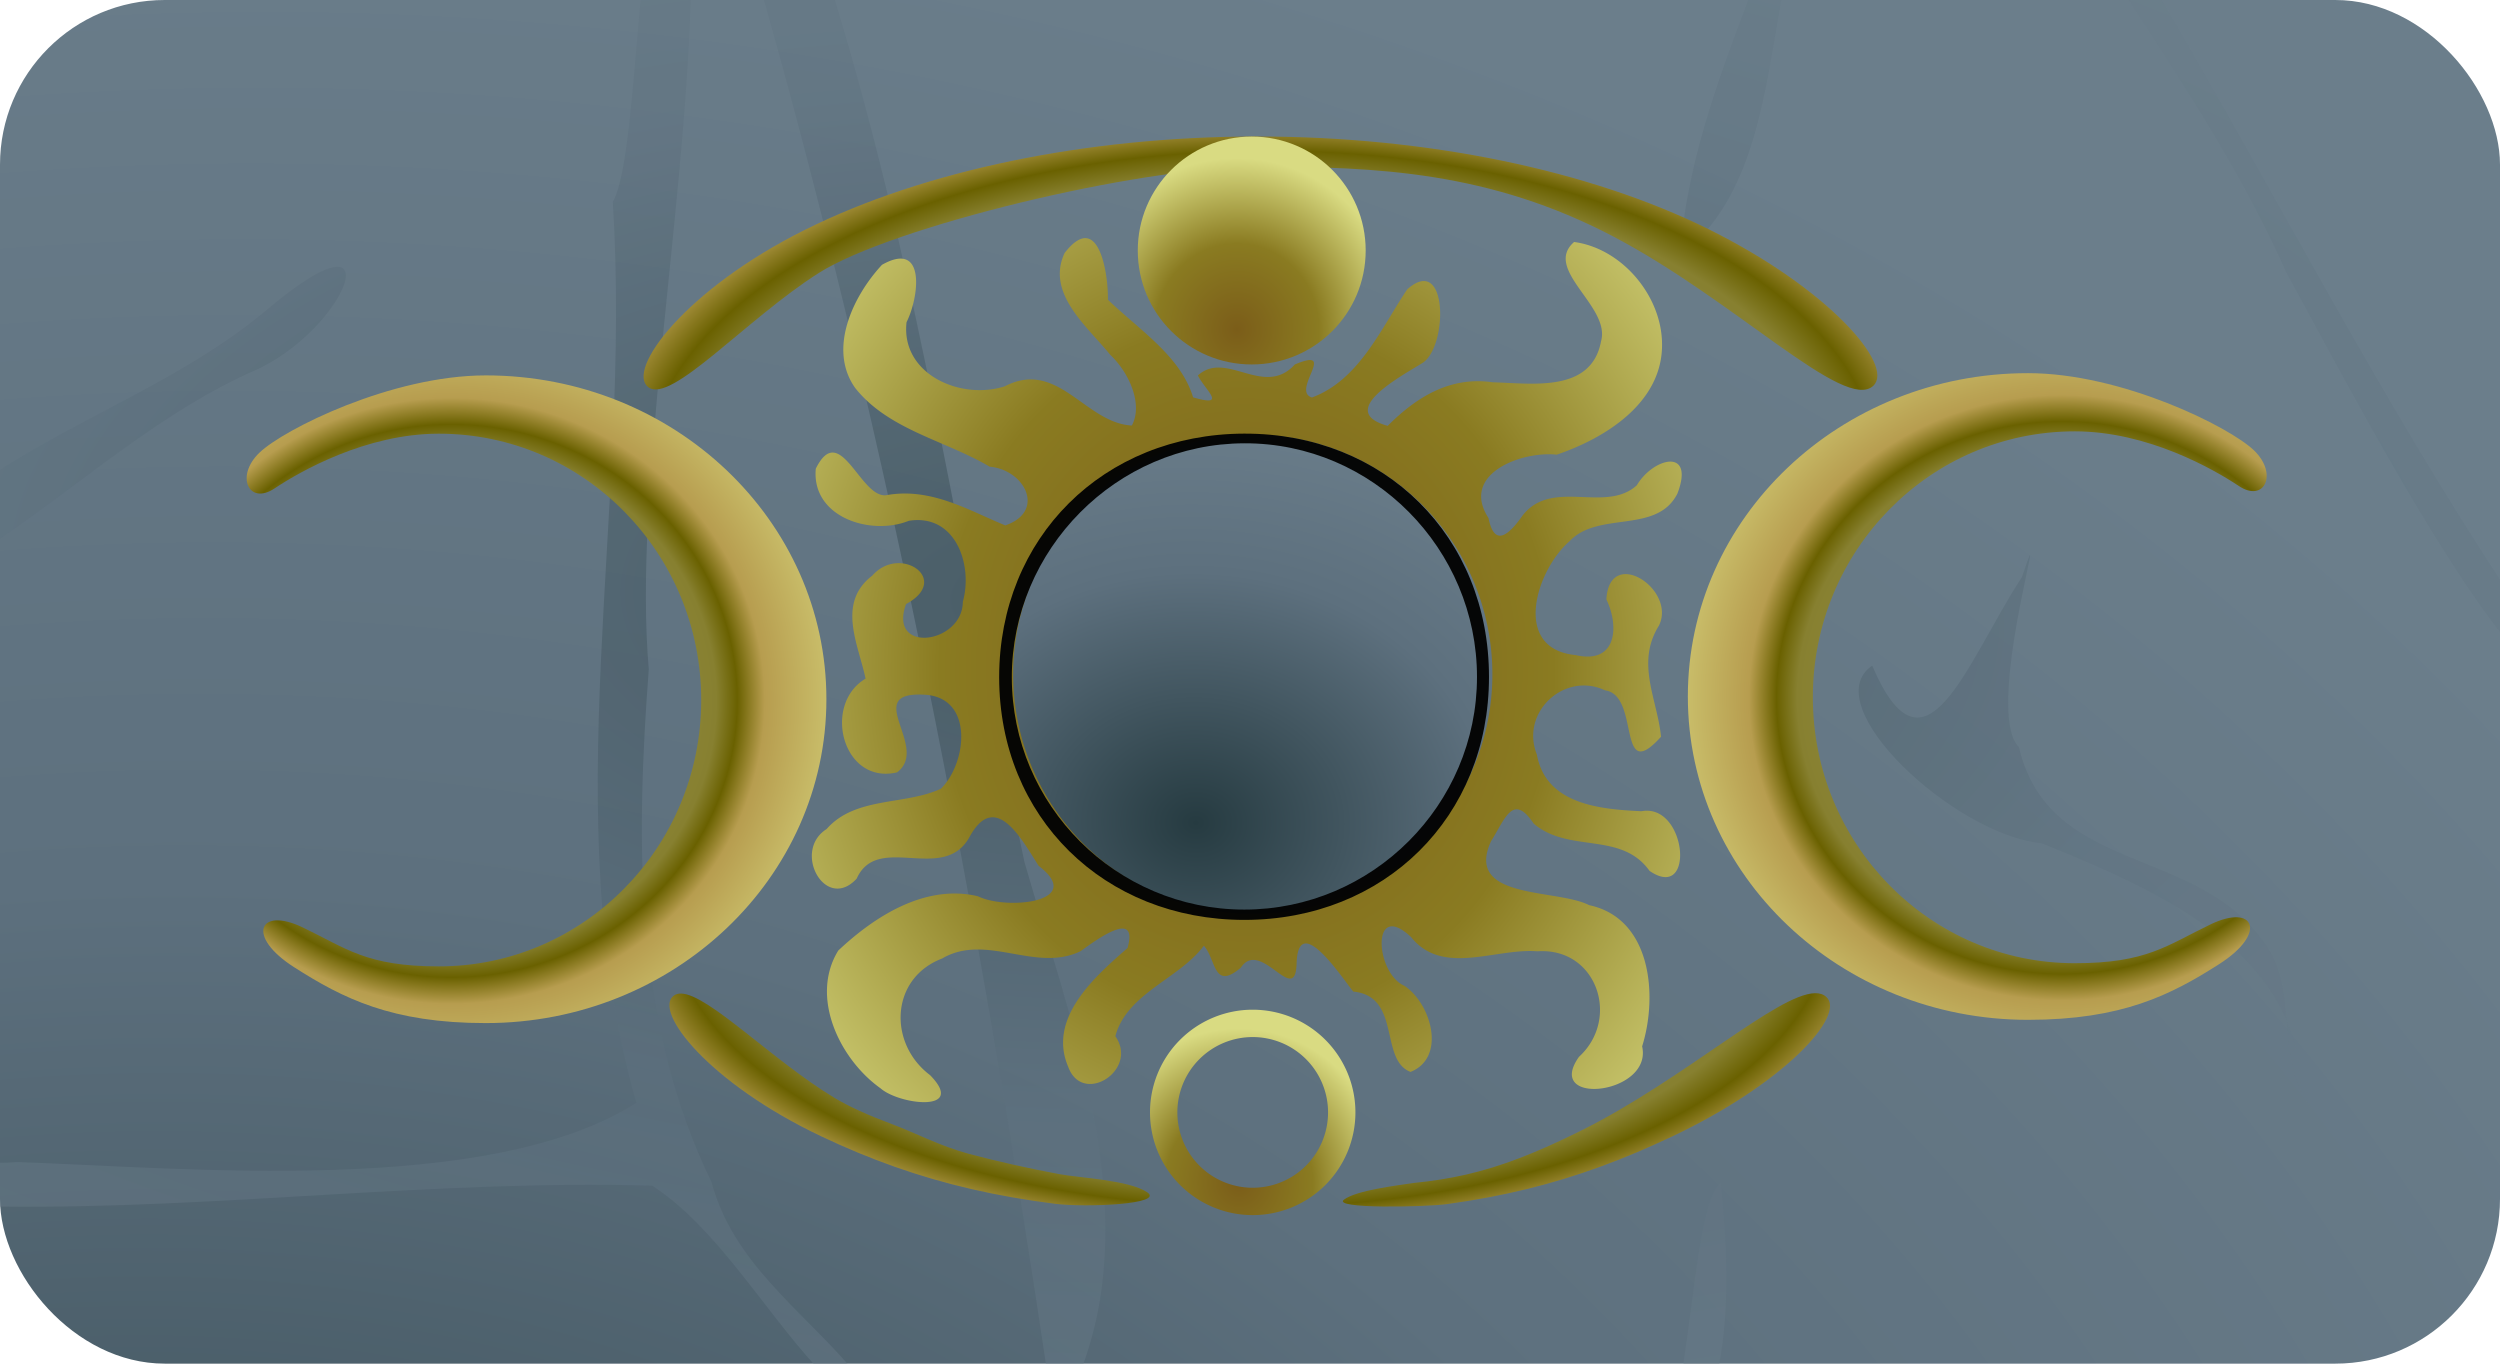 <?xml version="1.0" encoding="UTF-8" standalone="no"?>
<svg
   xmlns:dc="http://purl.org/dc/elements/1.1/"
   xmlns:cc="http://creativecommons.org/ns#"
   xmlns:rdf="http://www.w3.org/1999/02/22-rdf-syntax-ns#"
   xmlns:svg="http://www.w3.org/2000/svg"
   xmlns="http://www.w3.org/2000/svg"
   xmlns:xlink="http://www.w3.org/1999/xlink"
   xmlns:sodipodi="http://sodipodi.sourceforge.net/DTD/sodipodi-0.dtd"
   xmlns:inkscape="http://www.inkscape.org/namespaces/inkscape"
   width="55mm"
   height="30mm"
   viewBox="0 0 55 30"
   version="1.1"
   id="svg16989"
   inkscape:version="1.0 (4035a4fb49, 2020-05-01)"
   sodipodi:docname="scoring_bg.svg">
  <defs
     id="defs16983">
    <filter
       height="1.021"
       y="-0.01"
       width="1.021"
       x="-0.01"
       id="filter16908"
       style="color-interpolation-filters:sRGB"
       inkscape:collect="always">
      <feGaussianBlur
         id="feGaussianBlur16910"
         stdDeviation="0.495"
         inkscape:collect="always" />
    </filter>
    <radialGradient
       inkscape:collect="always"
       xlink:href="#linearGradient15844"
       id="radialGradient15821-7"
       cx="398.629"
       cy="-194.318"
       fx="398.629"
       fy="-194.318"
       r="26.458"
       gradientUnits="userSpaceOnUse"
       gradientTransform="matrix(4.89,0.016,-0.017,5.116,-731.395,992.806)" />
    <linearGradient
       inkscape:collect="always"
       id="linearGradient15844">
      <stop
         style="stop-color:#7b5d19;stop-opacity:1"
         offset="0"
         id="stop15834" />
      <stop
         id="stop15846"
         offset="0.5"
         style="stop-color:#8a7b21;stop-opacity:1" />
      <stop
         style="stop-color:#d9db82;stop-opacity:1"
         offset="1"
         id="stop15842" />
    </linearGradient>
    <radialGradient
       gradientUnits="userSpaceOnUse"
       gradientTransform="matrix(1.504,-0.004,0.004,1.454,-275.866,191.936)"
       r="253.976"
       fy="-417.546"
       fx="537.596"
       cy="-417.546"
       cx="537.596"
       id="radialGradient15790"
       xlink:href="#linearGradient15786-3"
       inkscape:collect="always" />
    <linearGradient
       id="linearGradient15786-3"
       inkscape:collect="always">
      <stop
         id="stop15782"
         offset="0"
         style="stop-color:#a5a060;stop-opacity:1" />
      <stop
         style="stop-color:#878030;stop-opacity:1;"
         offset="0.608"
         id="stop15796" />
      <stop
         style="stop-color:#6a6100;stop-opacity:1;"
         offset="0.656"
         id="stop15792" />
      <stop
         id="stop15794"
         offset="0.719"
         style="stop-color:#b79d4f;stop-opacity:1" />
      <stop
         id="stop15784"
         offset="1"
         style="stop-color:#d9db82;stop-opacity:1" />
    </linearGradient>
    <radialGradient
       gradientUnits="userSpaceOnUse"
       gradientTransform="matrix(1.527,-0.01,0.005,0.803,-650.861,-397.876)"
       r="540.523"
       fy="-254.381"
       fx="1239.718"
       cy="-254.381"
       cx="1239.718"
       id="radialGradient15811"
       xlink:href="#linearGradient15786-3"
       inkscape:collect="always" />
    <radialGradient
       gradientTransform="matrix(1.438,0.005,-0.005,1.504,-251.074,93.434)"
       gradientUnits="userSpaceOnUse"
       r="26.458"
       fy="-194.318"
       fx="398.629"
       cy="-194.318"
       cx="398.629"
       id="radialGradient15821"
       xlink:href="#linearGradient15844"
       inkscape:collect="always" />
    <radialGradient
       r="540.523"
       fy="-254.381"
       fx="1239.718"
       cy="-254.381"
       cx="1239.718"
       gradientTransform="matrix(1.436,0.009,0.005,-0.718,-548.13,-422.375)"
       gradientUnits="userSpaceOnUse"
       id="radialGradient15850"
       xlink:href="#linearGradient15786-3"
       inkscape:collect="always" />
    <radialGradient
       r="253.976"
       fy="-417.546"
       fx="537.596"
       cy="-417.546"
       cx="537.596"
       gradientTransform="matrix(-0.398,-9.9521961e-4,-9.6228163e-4,0.385,728.283,49.968)"
       gradientUnits="userSpaceOnUse"
       id="radialGradient15854"
       xlink:href="#linearGradient15786-3"
       inkscape:collect="always" />
    <radialGradient
       gradientUnits="userSpaceOnUse"
       gradientTransform="matrix(5.323,-0.027,0.03,6.021,-498.055,272.183)"
       r="100.961"
       fy="-117.546"
       fx="324.911"
       cy="-117.546"
       cx="324.911"
       id="radialGradient16184"
       xlink:href="#linearGradient15844"
       inkscape:collect="always" />
    <radialGradient
       gradientTransform="matrix(0.388,0.013,-0.011,0.327,-42.212,-32.59)"
       gradientUnits="userSpaceOnUse"
       r="14.992"
       fy="74.561"
       fx="64.105"
       cy="74.561"
       cx="64.105"
       id="radialGradient16632"
       xlink:href="#linearGradient16630"
       inkscape:collect="always" />
    <linearGradient
       id="linearGradient16630"
       inkscape:collect="always">
      <stop
         id="stop16626"
         offset="0"
         style="stop-color:#263b41;stop-opacity:1" />
      <stop
         style="stop-color:#5d707e;stop-opacity:1"
         offset="0.593"
         id="stop16634" />
      <stop
         id="stop16628"
         offset="1"
         style="stop-color:#6b7e8b;stop-opacity:1" />
    </linearGradient>
    <radialGradient
       inkscape:collect="always"
       xlink:href="#linearGradient16630"
       id="radialGradient17872"
       cx="4.882"
       cy="48.695"
       fx="4.882"
       fy="48.695"
       r="27.5"
       gradientTransform="matrix(2.449,-0.531,0.437,2.016,-32.503,-42.149)"
       gradientUnits="userSpaceOnUse" />
    <radialGradient
       inkscape:collect="always"
       xlink:href="#linearGradient16630"
       id="radialGradient17916"
       cx="23.928"
       cy="12.776"
       fx="23.928"
       fy="12.776"
       r="29.789"
       gradientTransform="matrix(5.079,0.149,-0.07,2.382,-30.195,16.055)"
       gradientUnits="userSpaceOnUse" />
  </defs>
  <sodipodi:namedview
     id="base"
     pagecolor="#ffffff"
     bordercolor="#666666"
     borderopacity="1.0"
     inkscape:pageopacity="0.0"
     inkscape:pageshadow="2"
     inkscape:zoom="2.8"
     inkscape:cx="111.50116"
     inkscape:cy="26.47252"
     inkscape:document-units="mm"
     inkscape:current-layer="layer1"
     inkscape:document-rotation="0"
     showgrid="false"
     inkscape:window-width="2155"
     inkscape:window-height="1205"
     inkscape:window-x="26"
     inkscape:window-y="23"
     inkscape:window-maximized="0" />
  <g
     inkscape:label="Ebene 1"
     inkscape:groupmode="layer"
     id="layer1">
    <rect
       style="fill:url(#radialGradient17872);fill-opacity:1;stroke-width:1.732;stroke-linecap:round;stroke-linejoin:bevel"
       id="rect17616"
       width="55"
       height="30"
       x="0"
       y="-5.5511151e-17"
       ry="3.624" />
    <path
       id="path17901"
       style="opacity:0.433;fill:url(#radialGradient17916);fill-opacity:1;stroke:none;stroke-width:1px;stroke-linecap:butt;stroke-linejoin:miter;stroke-opacity:1"
       d="M 53.184 0 C 52.526 6.965 52.105 14.635 50.875 16.752 C 52.483 42.532 45.98 67.716 52.832 91.555 C 40.525 99.389 15.128 96.931 1.398 96.471 C 0.9 96.521 0.442 96.533 0 96.531 L 0 100.168 C 18.051 100.381 36.079 97.927 54.145 98.43 C 59.422 101.863 63.367 108.662 67.691 113.387 L 70.502 113.387 C 66.395 108.646 60.819 104.71 59.072 98.137 C 52.612 84.93 52.777 69.828 53.861 55.568 C 52.58 40.835 56.819 17.998 57.34 0 L 53.184 0 z M 63.426 0 C 73.915 37.169 81.162 75.2 86.854 113.387 L 89.881 113.387 C 94.853 99.899 88.853 84.816 85.045 71.555 C 79.926 47.706 76.452 23.345 69.305 0 L 63.426 0 z M 145.141 0 C 142.523 6.881 140.006 13.803 139.457 21.199 C 145.624 16.656 146.516 7.696 147.877 0 L 145.141 0 z M 176.703 0 C 181.485 7.31 186.259 14.617 189.826 22.658 C 193.74 29.763 201.808 45.304 207.873 52.881 L 207.873 48.631 C 197.511 32.849 189.12 16.495 179.463 0 L 176.703 0 z M 27.912 22.15 C 26.951 22.216 25.088 23.23 22.092 25.768 C 15.612 31.243 7.174 34.399 0 38.994 L 0 44.732 C 7.047 39.939 13.504 34.07 21.391 30.646 C 26.921 28.012 30.367 21.983 27.912 22.15 z M 168.52 46.086 C 168.462 46.152 168.264 46.704 167.859 47.902 C 163.224 55.024 159.837 65.587 155.428 55.26 C 150.647 58.504 162.22 69.302 169.514 70.014 C 176.981 73.044 186.559 77.034 189.83 84.727 C 189.626 82.281 189.365 79.845 187.625 77.795 C 181.892 70.23 170.062 72.45 167.609 62.025 C 165.054 59.529 168.832 45.73 168.52 46.086 z M 189.83 84.727 C 189.996 86.721 190.136 88.719 190.986 90.527 C 190.987 88.384 190.568 86.462 189.83 84.727 z M 190.986 90.527 C 190.986 90.534 190.986 90.54 190.986 90.547 L 191.037 90.633 C 191.02 90.598 191.003 90.563 190.986 90.527 z M 191.037 90.633 C 191.246 91.061 191.484 91.482 191.787 91.885 L 191.037 90.633 z M 142.855 98.205 C 141.257 99.475 140.761 106.532 139.727 113.387 L 142.703 113.387 C 143.667 108.391 143.327 102.926 142.855 98.205 z "
       transform="scale(0.265)" />
    <g
       id="g17862"
       transform="matrix(1.895,0,0,1.895,60.722,32.074)">
      <g
         id="g17849">
        <circle
           r="2.946"
           cy="-9.069"
           cx="-17.595"
           id="path16624"
           style="fill:url(#radialGradient16632);fill-opacity:1;stroke:none;stroke-width:0.394;stroke-linecap:round;stroke-linejoin:bevel;stroke-miterlimit:4;stroke-dasharray:none;stroke-opacity:1" />
        <g
           transform="matrix(0.05,0,0,0.05,-33.84,-3.259)"
           id="g16232">
          <path
             id="path15813-2"
             style="fill:url(#radialGradient15821-7);fill-opacity:1;stroke:none;stroke-width:6.487;stroke-linecap:round;stroke-linejoin:bevel"
             d="m 1233.049,-146.75 a 89.986,89.986 0 0 0 -89.826,89.986 89.986,89.986 0 0 0 89.986,89.986 89.986,89.986 0 0 0 89.986,-89.986 89.986,89.986 0 0 0 -89.986,-89.986 89.986,89.986 0 0 0 -0.16,0 z m 0.16,23.975 a 66.013,66.013 0 0 1 66.012,66.012 A 66.013,66.013 0 0 1 1233.209,9.25 a 66.013,66.013 0 0 1 -66.014,-66.014 66.013,66.013 0 0 1 66.014,-66.012 z"
             transform="scale(0.265)" />
          <path
             id="path15769"
             style="mix-blend-mode:normal;fill:url(#radialGradient15790);fill-opacity:1;stroke:none;stroke-width:6.531;stroke-linecap:round;stroke-linejoin:bevel;stroke-miterlimit:4;stroke-dasharray:none;stroke-opacity:1"
             d="m 561.193,-702.518 c -82.425,-1.5e-4 -176.868,47.128 -198.311,67.748 -21.444,20.62 -9.187,46.283 13.269,31.284 22.456,-14.999 80.19,-47.85 143.593,-47.956 h 0.375 c 126.954,-1.2e-4 229.871,104.482 229.871,233.367 1.3e-4,128.885 -102.917,233.367 -229.871,233.367 -63.477,-4.8e-4 -80.912,-15.762 -119.314,-34.164 -38.401,-18.402 -50,7.741 -7.445,34.928 42.555,27.187 85.408,48.92 167.833,48.92 164.849,-7.3e-4 298.486,-127.038 298.486,-283.746 3.2e-4,-156.709 -133.636,-283.747 -298.486,-283.748 z"
             transform="scale(0.265)"
             sodipodi:nodetypes="czzcscczzccc" />
          <path
             id="path15798"
             style="fill:url(#radialGradient15811);fill-opacity:1;stroke:none;stroke-width:6.211;stroke-linecap:round;stroke-linejoin:bevel"
             d="m 1235.518,-911.857 c -148.193,0.237 -290.154,29.674 -394.774,81.859 -104.62,52.186 -156.995,122.72 -137.102,137.806 19.892,15.086 86.055,-59.941 149.478,-100.137 63.423,-40.196 278.162,-92.662 383.863,-92.972 105.701,-0.309 204.46,4.624 311.909,60.938 107.449,56.314 203.305,154.717 228.182,130.832 18.551,-17.811 -38.808,-84.573 -143.817,-136.784 -105.009,-52.211 -247.433,-81.543 -395.938,-81.543 z"
             sodipodi:nodetypes="cszzzssssc"
             transform="scale(0.265)" />
          <circle
             style="fill:url(#radialGradient15821);fill-opacity:1;stroke:none;stroke-width:1.907;stroke-linecap:round;stroke-linejoin:bevel"
             id="path15813"
             cx="326.572"
             cy="-215.167"
             r="26.458" />
          <path
             id="path15848"
             style="fill:url(#radialGradient15850);fill-opacity:1;stroke:none;stroke-width:5.697;stroke-linecap:round;stroke-linejoin:bevel"
             d="m 1725.803,-161.217 c -33.255,0.716 -114.626,75.434 -204.647,120.293 -20.119,10.026 -37.806,17.944 -54.23,24.223 -16.424,6.28 -31.586,10.92 -46.656,14.391 -15.07,3.471 -30.048,5.772 -46.105,7.372 -14.914,2.28 -50.163,6.424 -60.983,14.596 -10.82,8.172 70.405,6.61 90.346,3.904 24.981,-3.436 48.163,-7.831 70.315,-13.271 22.151,-5.44 43.272,-11.927 64.129,-19.546 20.857,-7.619 41.449,-16.372 62.545,-26.345 98.781,-46.698 152.738,-106.409 135.287,-122.34 -2.56,-2.337 -5.918,-3.365 -10.002,-3.277 z m -993.393,0.318 c -2.481,-0.06 -4.619,0.497 -6.373,1.762 -18.713,13.493 30.555,76.579 128.971,123.254 21.564,10.227 42.904,19.123 64.668,26.806 21.764,7.682 43.951,14.15 67.209,19.519 23.258,5.369 47.587,9.641 73.633,12.93 26.946,3.278 95.906,0.387 80.148,-10.226 -15.758,-10.613 -59.155,-12.52 -76.881,-15.822 -27.201,-5.106 -53.981,-11.042 -79.113,-17.739 -25.132,-6.697 -47.612,-18.676 -67.899,-26.215 -20.287,-7.539 -37.457,-15.312 -50.124,-22.944 -54.068,-32.581 -110.251,-90.747 -134.238,-91.324 z"
             transform="scale(0.265)"
             sodipodi:nodetypes="ssssczcssssssssssczcssss" />
          <path
             sodipodi:nodetypes="czzcscczzccc"
             d="m 506.81,-186.689 c 21.808,-4e-5 46.796,12.469 52.47,17.925 5.674,5.456 2.431,12.246 -3.511,8.277 -5.941,-3.969 -21.217,-12.66 -37.992,-12.688 h -0.099 c -33.59,-3e-5 -60.82,27.644 -60.82,61.745 -3e-5,34.101 27.23,61.745 60.82,61.745 16.795,-1.27e-4 21.408,-4.17 31.568,-9.039 10.16,-4.869 13.229,2.048 1.97,9.241 -11.259,7.193 -22.598,12.943 -44.406,12.943 -43.616,-1.94e-4 -78.974,-33.612 -78.975,-75.074 -8e-5,-41.463 35.358,-75.075 78.975,-75.075 z"
             style="fill:url(#radialGradient15854);fill-opacity:1;stroke:none;stroke-width:1.728;stroke-linecap:round;stroke-linejoin:bevel"
             id="path15852" />
          <path
             id="path15856"
             style="fill:url(#radialGradient16184);fill-opacity:1;stroke:none;stroke-width:1px;stroke-linecap:butt;stroke-linejoin:miter;stroke-opacity:1"
             d="m 1086.193,-822.783 c -4.829,0.145 -10.695,3.894 -17.768,12.971 -16.662,35.412 19.958,64.449 39.893,89.188 16.888,15.938 28.928,43.704 18.988,62.021 -40.779,-2.042 -64.737,-58.552 -111.264,-34.375 -38.721,12.496 -91.276,-10.602 -86.137,-56.176 11.028,-21.755 17.293,-72.275 -21.51,-50.256 -25.043,26.884 -47.87,73.695 -23.445,107.967 29.233,36.76 78.807,45.831 117.781,68.91 30.974,2.742 49.444,39.203 13.701,51.441 -31.504,-12.815 -65.142,-33.651 -104.268,-26.455 -22.783,2.938 -40.456,-66.222 -61.783,-23.244 -3.92,42.633 48.238,59.097 81.5,45.676 40.88,-6.562 56.413,38.459 47.348,70.92 -0.207,36.882 -65.779,46.174 -49.773,2.037 39.974,-21.499 -5.315,-52.549 -29.523,-24.971 -31.386,23.983 -12.364,59.912 -5.93,90.312 -38.161,22.606 -20.114,93.288 27.564,82.117 29.413,-21.854 -32.141,-71.235 24.195,-68.041 43.434,2.393 37.12,59.857 14.266,82.354 -31.297,14.675 -75.011,6.611 -100.152,35.348 -30.545,19.324 -1.009,73.073 26.34,43.445 18.328,-40.762 75.847,4.611 98.723,-36.227 22.737,-42.13 45.993,2.05 60.721,25.031 41.799,31.96 -28.104,39.032 -53.158,26.658 -46.077,-10.99 -90.433,17.487 -122.404,47.533 -25.164,40.753 1.308,95.314 36.939,120.67 16.661,14.65 75.855,21.554 43.48,-11.494 -36.959,-27.771 -34.915,-84.916 10.59,-102.191 38.809,-22.678 81.699,12.798 121.252,-6.408 12.604,-8.991 51.17,-38.068 41.172,-2.77 -28.397,24.867 -70.333,61.33 -51.959,104.133 12.553,34.39 62.048,2.788 41.275,-26.844 9.915,-37.509 56.247,-50.516 77.568,-79.303 10.888,12.132 8.22,39.699 32.365,19.234 17.483,-26.486 48.224,35.722 48.9,-4.299 1.713,-44.944 39.206,12.389 49.648,25.24 42.301,4.207 22.659,59.885 50.176,70.385 31.578,-12.623 18.237,-59.832 -5.42,-75.463 -25.585,-11.125 -29.47,-75.913 5.883,-42.691 27.535,34.517 73.849,9.476 110.633,12.486 51.987,-3.649 73.198,58.852 36.478,92.459 -31.091,43.765 64.72,33.175 55.352,-9.201 13.864,-44.278 8.256,-112.08 -46.445,-123.705 -28.727,-14.69 -109.73,-4.409 -85.877,-56.178 12.035,-18.661 18.857,-42.935 37.266,-15.312 30.775,26.388 76.612,6.462 101.535,41.469 40.471,27.758 32.677,-59.751 -7.113,-52.273 -35.793,-1.688 -83.728,-5.72 -91.607,-49.699 -14.822,-36.978 24.215,-73.025 59.75,-56.209 31.267,4.237 9.854,84.062 49.035,40.639 -3.229,-32.957 -22.393,-64.531 -1.803,-97.402 15.541,-31.986 -43.527,-70.163 -46.08,-22.908 11.395,23.602 9.246,57.156 -26.99,48.75 -56.444,-5.52 -34.281,-74.747 -5.309,-99.721 25.305,-26.918 76.527,-5.941 94.555,-41.816 15.474,-40.483 -21.095,-31.654 -35.584,-7.227 -27.442,24.915 -74.129,-6.483 -99.99,26.336 -12.825,18.273 -24.866,27.665 -29.988,2.34 -25.06,-38.732 29.246,-58.849 59.801,-55.498 43.089,-14.653 93.166,-45.991 92.273,-97.432 -0.446,-42.024 -35.243,-83.286 -77.039,-88.922 -27.69,24.11 32.185,56.36 23.627,86.857 -8.39,45.695 -60.855,36.917 -95.051,36.084 -37.324,-5.491 -67.109,13.283 -91.898,38.156 -46.411,-12.882 12.557,-43.851 31.062,-55.465 21.907,-15.528 21.531,-95.557 -13.947,-64.17 -23.092,34.42 -42.087,79.441 -83.5,94.795 -18.776,-5.737 23.379,-45.102 -14.965,-28.959 -27.115,29.763 -60.083,-12.943 -84.988,9.639 6.848,13.502 26.274,28.033 -4.197,19.193 -10.73,-35.782 -46.541,-58.653 -74.623,-85.518 0.346,-16.449 -4.372,-54.446 -20.146,-53.973 z m 147.076,172.213 a 209.942,209.942 0 0 1 209.943,209.943 209.942,209.942 0 0 1 -209.943,209.941 209.942,209.942 0 0 1 -209.941,-209.941 209.942,209.942 0 0 1 209.941,-209.943 z"
             transform="scale(0.265)" />
        </g>
      </g>
      <path
         id="circle16636"
         style="fill:#040404;fill-opacity:0.973;stroke:none;stroke-width:7.583;stroke-linecap:round;stroke-linejoin:bevel;stroke-miterlimit:4;stroke-dasharray:none;stroke-opacity:1;filter:url(#filter16908)"
         d="m 194.857,252.872 c 4e-5,31.294 23.453,54.185 54.748,54.184 31.294,-4e-5 54.609,-22.967 54.609,-54.261 -4e-5,-31.294 -23.271,-54.41 -54.684,-54.304 -31.412,0.106 -54.673,23.238 -54.673,54.381 z m 54.771,-52.221 c 28.646,-0.061 51.909,23.587 51.908,52.164 -8.8e-4,28.576 -23.38,51.937 -51.956,51.938 -28.577,1.9e-4 -51.9,-23.285 -51.901,-51.861 -4.6e-4,-28.49 23.303,-52.18 51.949,-52.241 z"
         transform="matrix(0.052,0,0,0.052,-30.576,-22.213)"
         sodipodi:nodetypes="ccsccccccc" />
    </g>
  </g>
</svg>
